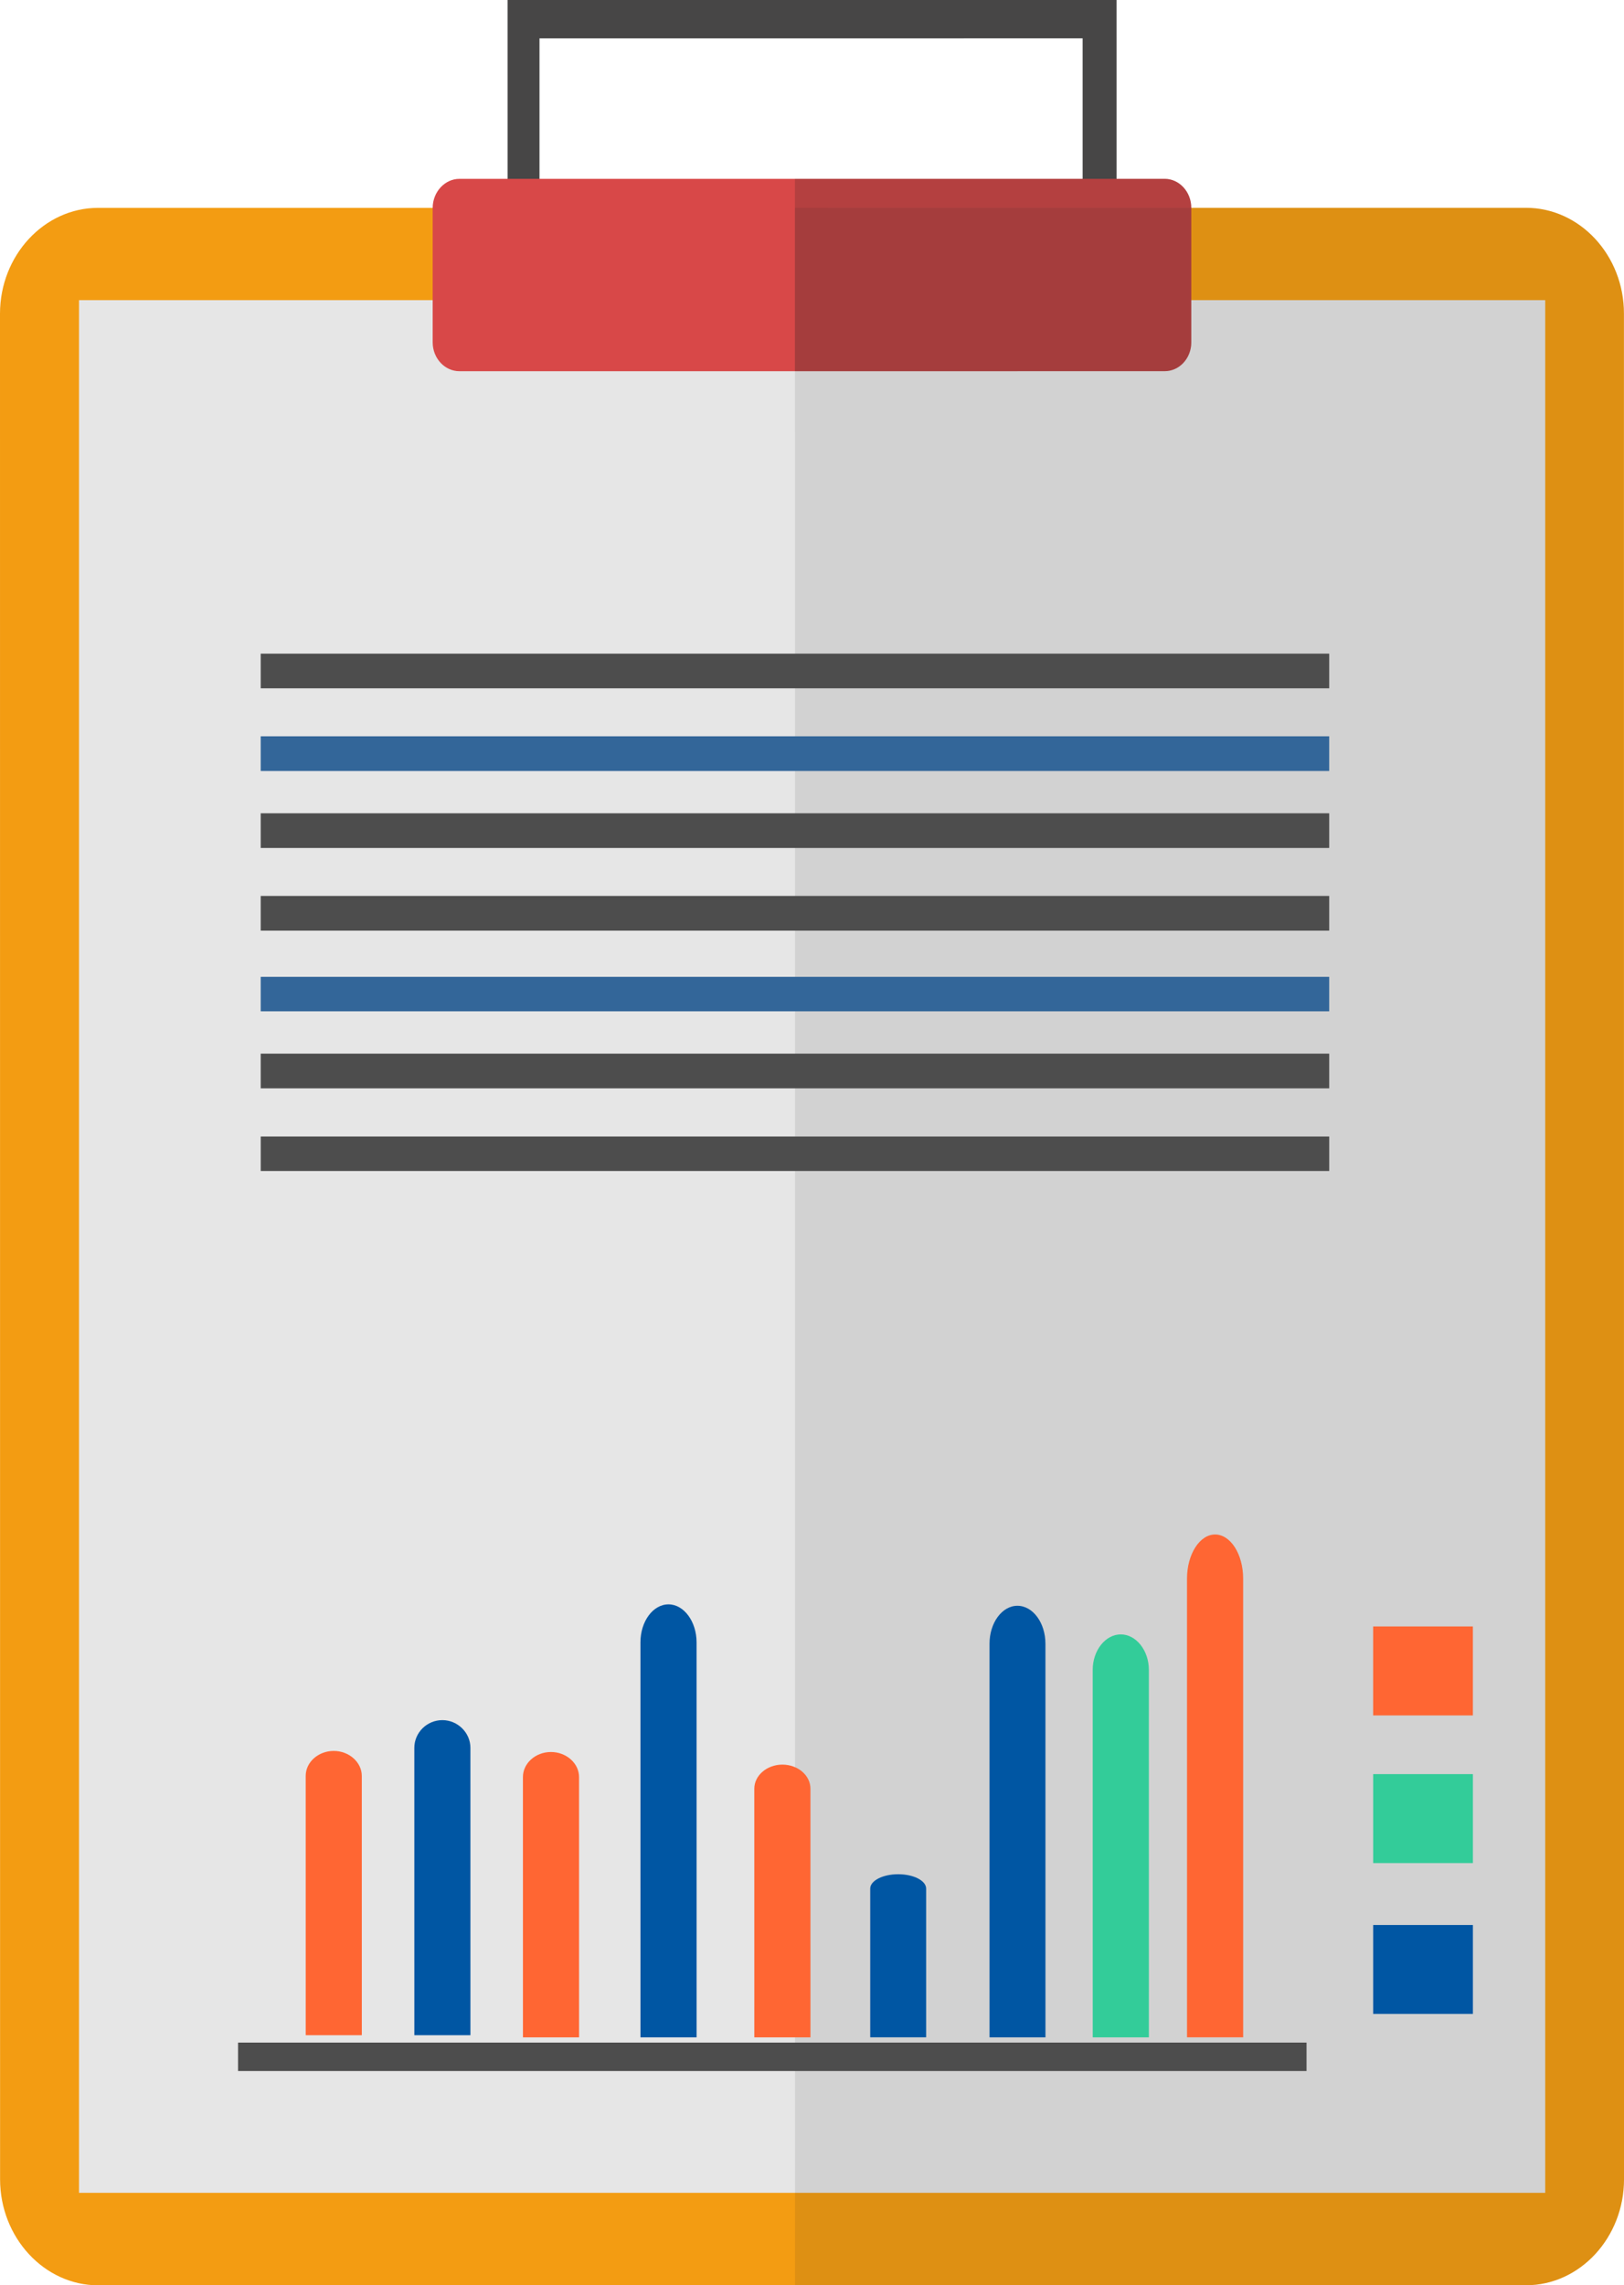 <?xml version="1.0" encoding="utf-8"?>
<!-- Generator: Adobe Illustrator 21.0.2, SVG Export Plug-In . SVG Version: 6.00 Build 0)  -->
<svg version="1.1" id="Capa_1" xmlns="http://www.w3.org/2000/svg" xmlns:xlink="http://www.w3.org/1999/xlink" x="0px" y="0px"
	 viewBox="0 0 84.919 119.447" style="enable-background:new 0 0 84.919 119.447;" xml:space="preserve">
<g id="Concept_14_">
	<g id="Board_14_">
		<path style="fill-rule:evenodd;clip-rule:evenodd;fill:#F39C12;" d="M5.121,10.865l74.675-0.003
			c2.819-0,5.12,2.485,5.12,5.528l0.004,97.513c0,3.043-2.3,5.54-5.119,5.54l-74.675,0.003
			c-2.809,0-5.121-2.497-5.122-5.54L0,16.394C-0,13.351,2.312,10.865,5.121,10.865L5.121,10.865z"/>
		<rect x="4.131" y="15.687" style="fill-rule:evenodd;clip-rule:evenodd;fill:#E6E6E6;" width="76.668" height="98.926"/>
		<polygon style="fill-rule:evenodd;clip-rule:evenodd;fill:#474646;" points="26.542,0.001 58.384,0 58.385,15.686 
			56.611,15.686 56.61,2.005 28.21,2.006 28.21,15.687 26.543,15.687 		"/>
		<path style="fill-rule:evenodd;clip-rule:evenodd;fill:#D84848;" d="M24.02,9.348l36.879-0.001
			c0.77,0,1.393,0.685,1.393,1.516l0,7.033c0,0.833-0.623,1.505-1.393,1.505l-36.879,0.001
			c-0.76,0-1.394-0.672-1.395-1.505l-0-7.033C22.626,10.034,23.26,9.348,24.02,9.348L24.02,9.348z"/>
		<path style="opacity:0.2;fill-rule:evenodd;clip-rule:evenodd;fill:#231F20;" d="M41.567,9.347l19.332-0.001
			c0.77,0,1.393,0.685,1.393,1.516l0,7.033c0,0.833-0.623,1.505-1.393,1.505l-19.332,0.001L41.567,9.347z"/>
		<path style="opacity:0.1;fill-rule:evenodd;clip-rule:evenodd;fill:#231F20;" d="M41.567,10.864l38.229-0.002
			c2.819-0,5.12,2.485,5.12,5.528l0.004,97.513c0,3.043-2.3,5.54-5.119,5.54l-38.229,0.002
			L41.567,10.864z"/>
	</g>
	<g id="Paragraph_14_">
		<rect x="13.633" y="34.165" style="fill-rule:evenodd;clip-rule:evenodd;fill:#4D4D4D;" width="55.871" height="1.812"/>
		<rect x="13.633" y="38.484" style="fill-rule:evenodd;clip-rule:evenodd;fill:#336699;" width="55.871" height="1.813"/>
		<rect x="13.633" y="42.508" style="fill-rule:evenodd;clip-rule:evenodd;fill:#4D4D4D;" width="55.871" height="1.813"/>
		<rect x="13.633" y="46.828" style="fill-rule:evenodd;clip-rule:evenodd;fill:#4D4D4D;" width="55.871" height="1.813"/>
		<rect x="13.633" y="51.057" style="fill-rule:evenodd;clip-rule:evenodd;fill:#336699;" width="55.871" height="1.802"/>
		<rect x="13.633" y="55.071" style="fill-rule:evenodd;clip-rule:evenodd;fill:#4D4D4D;" width="55.871" height="1.813"/>
		<rect x="13.634" y="59.402" style="fill-rule:evenodd;clip-rule:evenodd;fill:#4D4D4D;" width="55.871" height="1.802"/>
	</g>
	<g id="Diagram_14_">
		<rect x="12.448" y="106.76" style="fill-rule:evenodd;clip-rule:evenodd;fill:#4D4D4D;" width="55.871" height="1.486"/>
		<path style="fill-rule:evenodd;clip-rule:evenodd;fill:#FF6633;" d="M17.452,91.516L17.452,91.516
			c0.802,0,1.466,0.592,1.466,1.306l0.001,13.552l-2.933,0l-0.001-13.552
			C15.984,92.108,16.637,91.516,17.452,91.516L17.452,91.516z"/>
		<path style="fill-rule:evenodd;clip-rule:evenodd;fill:#0056A3;" d="M23.131,89.906L23.131,89.906
			c0.802,0,1.467,0.658,1.467,1.448l0.001,15.02l-2.933,0l-0.001-15.02
			C21.665,90.564,22.318,89.906,23.131,89.906L23.131,89.906z"/>
		<path style="fill-rule:evenodd;clip-rule:evenodd;fill:#FF6633;" d="M28.81,91.572L28.81,91.572
			c0.804,0,1.469,0.592,1.469,1.308l0.001,13.607l-2.935,0l-0.001-13.607
			C27.345,92.164,27.998,91.572,28.81,91.572L28.81,91.572z"/>
		<path style="fill-rule:evenodd;clip-rule:evenodd;fill:#0056A3;" d="M34.956,83.855L34.956,83.855
			c0.802,0,1.468,0.894,1.468,1.985l0.001,20.646l-2.935,0l-0.001-20.646
			C33.489,84.749,34.143,83.855,34.956,83.855L34.956,83.855z"/>
		<path style="fill-rule:evenodd;clip-rule:evenodd;fill:#FF6633;" d="M40.91,92.231L40.91,92.231
			c0.812,0,1.467,0.563,1.468,1.258l0.001,12.996l-2.935,0L39.443,93.49
			C39.443,92.794,40.108,92.231,40.91,92.231L40.91,92.231z"/>
		<path style="fill-rule:evenodd;clip-rule:evenodd;fill:#0056A3;" d="M46.96,97.961h0.012c0.802,0,1.456,0.337,1.456,0.751
			l0,7.773l-2.924,0l-0-7.773C45.503,98.299,46.157,97.961,46.96,97.961L46.96,97.961z"/>
		<path style="fill-rule:evenodd;clip-rule:evenodd;fill:#0056A3;" d="M53.2,83.929L53.2,83.929
			c0.811,0,1.466,0.894,1.466,1.986l0.001,20.57l-2.924,0l-0.001-20.57
			C51.741,84.823,52.396,83.929,53.2,83.929L53.2,83.929z"/>
		<path style="fill-rule:evenodd;clip-rule:evenodd;fill:#33CC99;" d="M58.605,85.425L58.605,85.425
			c0.802,0,1.469,0.838,1.469,1.854l0.001,19.206l-2.936,0l-0.001-19.206
			C57.137,86.263,57.804,85.425,58.605,85.425L58.605,85.425z"/>
		<path style="fill-rule:evenodd;clip-rule:evenodd;fill:#FF6633;" d="M63.536,80.203L63.536,80.203
			c0.812,0,1.468,1.035,1.468,2.305l0.001,23.976l-2.935,0l-0.001-23.976
			C62.068,81.238,62.733,80.203,63.536,80.203L63.536,80.203z"/>
		<rect x="71.802" y="85.01" style="fill-rule:evenodd;clip-rule:evenodd;fill:#FF6633;" width="5.215" height="4.65"/>
		<rect x="71.803" y="92.727" style="fill-rule:evenodd;clip-rule:evenodd;fill:#33CC99;" width="5.215" height="4.65"/>
		<rect x="71.803" y="100.613" style="fill-rule:evenodd;clip-rule:evenodd;fill:#0056A3;" width="5.215" height="4.648"/>
	</g>
</g>
</svg>
